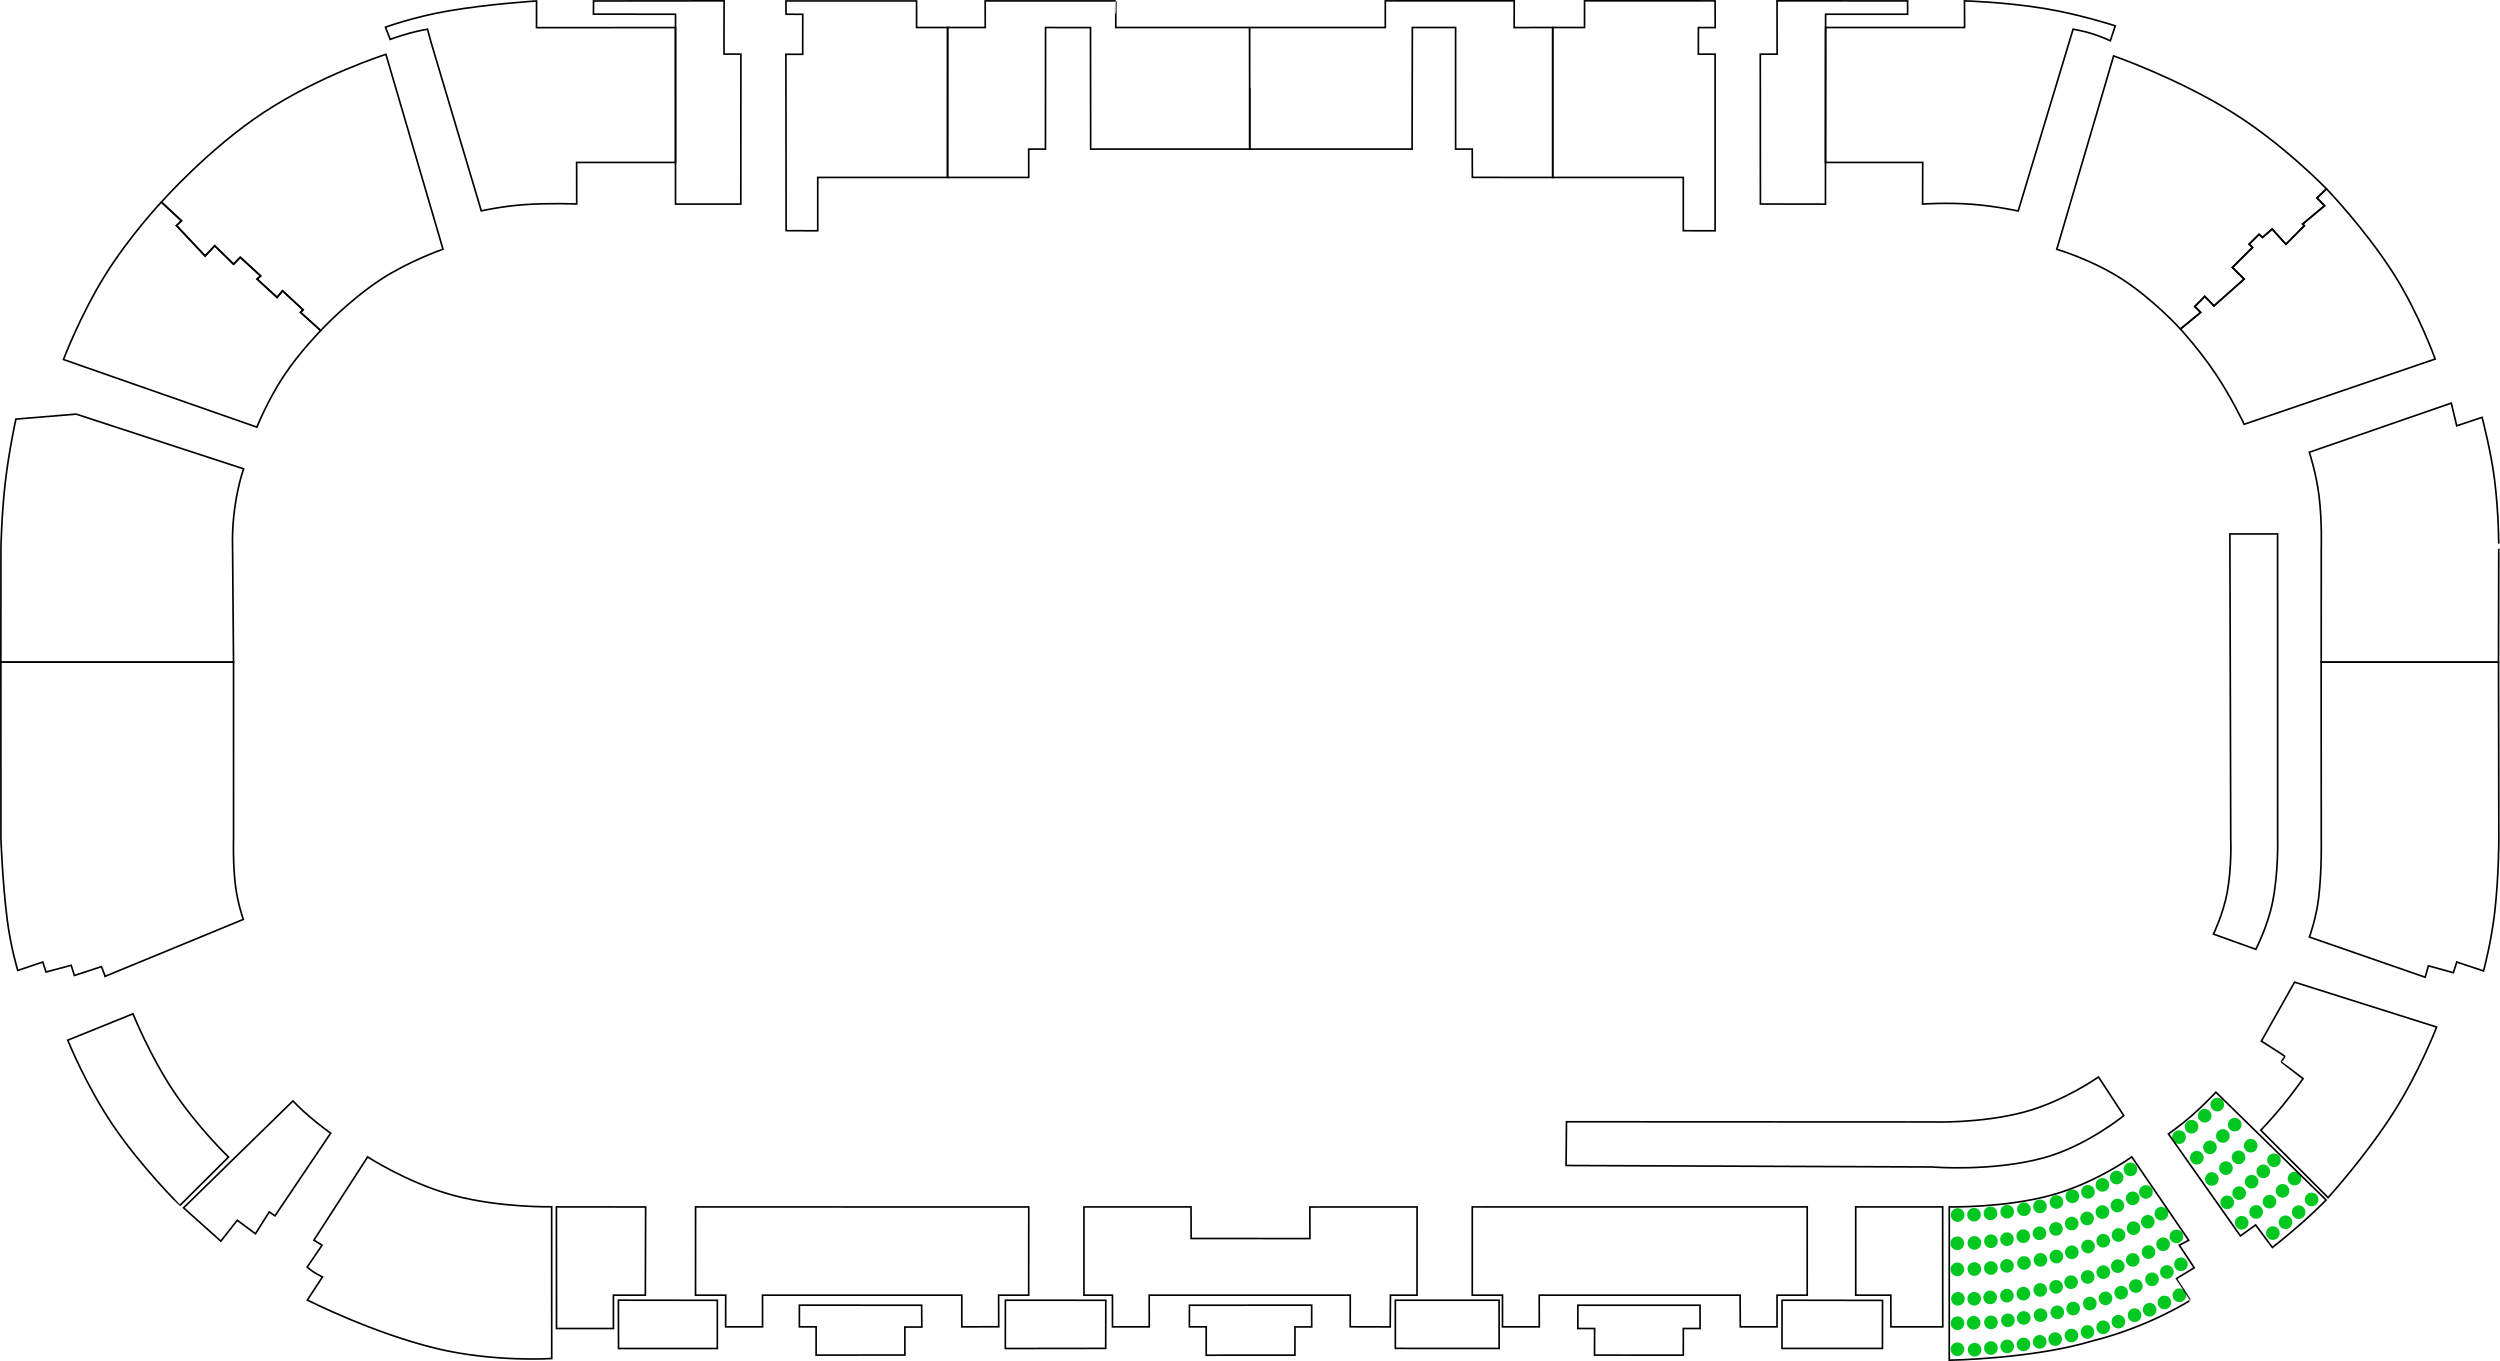 <svg version="1.1" id="svg1" viewBox="0 0 1506.79 820.321" xml:space="preserve" xmlns="http://www.w3.org/2000/svg"><g id="g1" transform="translate(-1.212 .885)"><g id="g2" transform="matrix(1.009 0 0 1.004 -11.402 -3.375)"><path id="Disabled" fill="none" stroke="#000" stroke-width="1" d="M947.99 702.15l.23-26.26 218.29.11s29.3 1.06 55.34-6c23.59-6.4 44.16-20.99 44.16-20.99l15.12 23.2s-22.63 18.56-48.25 25.45c-31.13 8.37-66.34 5.37-66.34 5.37zM1370 544.04c-2.83 14.31-10 28.34-10 28.34l-25.3-9.14s5.91-12.45 8.18-24.91c2.82-15.55 2.13-31.81 2.13-31.81l-.51-183.48 28.5-.03.02 183.46s.57 19.4-3.02 37.57z"/><path id="Normal 10" fill="none" stroke="#000" stroke-width="1" d="M1399.02 400l.06 106.14s.41 19.06-1.58 35.51c-1.49 12.4-5.51 23.35-5.51 23.35l69.17 24.13 1.91-6.85 14.93 4.13 2-6.41 16.02 5.36s4.58-17.1 6.68-35.36c2.44-21.2 2.45-43.99 2.45-43.99l-.19-106.01zm43.44 270c15.23-24.04 25.54-50.96 25.54-50.96l-84.86-26.95-19.84 35.39s13.68 8.72 13.95 9.05c.13.09-2.02 3.47-2.13 3.47.11 0 13.1 10 13.1 10s-5.87 8.4-12.6 16.66c-5.84 7.16-12.66 14.33-12.66 14.33l40.19 40.44s22.22-24.45 39.31-51.43z"/><path id="Normal 9" fill="none" stroke="#000" stroke-width="1" d="M1336 226.93c-9.5-14.26-21.04-26.93-21.04-26.93l12.07-10-3.48-3.54 5.94-6.05 5.52 5.67 18.03-16.08-7.05-6.98 12-12-1.98-1.96 5.91-5.92 2.07 1.87 5.75-5.01 8.24 9.12 10.98-11.14-1-1.01 13.1-10.98-4.53-4.67 5.67-5.48s22.78 23.71 40.02 50.83c15.08 23.74 24.91 51.34 24.91 51.34l-114.08 39.17s-7.5-15.92-17.05-30.25zm61.74 73.07c-1.64-13.34-5.79-26.03-5.79-26.03l84.8-29.5 3.25 13.62 15.15-5.06s5.27 20.19 7.39 36.97c2.77 21.96 2.56 41.92 2.56 41.91l-.14 68.09h-105.91l.03-67.98s.56-16.5-1.34-32.02z"/><path id="Normal 8" fill="none" stroke="#000" stroke-width="1" d="M1102.99 19l83.04-.01-.07-15.99s24.18.66 48.24 4.66c20.72 3.45 41.82 10.32 41.82 10.32l-2.94 8.97s-4.97-2.31-10.34-4.08c-5.16-1.7-11.89-2.87-11.89-2.87l-32.8 109.14s-14.03-3.04-28.05-4.07c-14.52-1.06-29.05-.1-29.05-.1l.06-24.97h-58.07zm243.05 51c-32.86-20.61-70.99-33.95-70.99-33.95l-33.95 116.09s20.68 6.06 38.9 17.86c18.71 12.12 34.98 30 34.98 30l12.06-10-3.51-3.53 5.95-6.05 5.53 5.69 18.01-16.11-7.01-6.96 12.01-12.01-2.01-1.98 5.91-5.91 2.07 1.88 5.75-5.02 8.24 9.11 11-11.13-1-1.01 6.98-5.87 6.1-5.1-4.53-4.65 5.66-5.53s-25.51-26.6-56.15-45.82z"/><path id="Normal 7" fill="none" stroke="#000" stroke-width="1" d="M940 18.98V109h78v31.99l19 .01V34.98l-10 .03.03-15.98h10.03L1037 3l-77.99-.01-.01 16zm124.06 105.98l38.86.07.08-106.02v-7.99l48.99-.01V3.02l-78-.04.06 32.02-10.06.01z"/><path id="Normal 6" fill="none" stroke="#000" stroke-width="1" d="M758.98 19l.02 73h97l.15-73h25.84l.01 72.98 9.92.02.09 16.96L940 109V18.98l-23.02.05.02-16.04L840 3v15.98z"/><path id="Normal 5" fill="none" stroke="#000" stroke-width="1" d="M578.55 19l-.04 90H627l-.02-17H637l.06-73 26.84.04.09 72.96h95.02s.06-73-.03-73h-79.97s-.06-16 0-16l-78.02.02.04 15.98z"/><path id="Normal 4" fill="none" stroke="#000" stroke-width="1" d="M416.01 19.01L416 125h39.01l.05-90.02-10.07-.04V19.08l.04-16.1-78 .08-.03 7.92 49.02.05zm66.08 121.94l18.88.08v-32.04l77.54.01.04-90-18.55.01V3.04h-78.01l.04 7.97 9.99.07-.04 24.01h-10.03z"/><path id="Normal 3" fill="none" stroke="#000" stroke-width="1" d="M239.38 170.65c-19.46 13.01-35.32 30.28-35.32 30.28L192.03 190l1.53-1.52-12.31-11.41-3.25 3.95L166.09 170l2.1-1.9-12.14-11.17-4.02 4.14L140.76 150l-5.75 6.15-17.09-18.27 2.99-2.85-12.01-11.24s28.14-32 61.1-53.79c34.09-22.54 73.03-34.9 73.03-34.9l34.1 116.98s-20.86 7.28-37.75 18.57zm17.94-148.3c-5.87 1.62-11.73 3.76-11.73 3.76l-2.84-7.31S259.1 12.74 280 9.09c24-4.19 52.99-6.03 52.99-6.03v16.02l83.01-.06.04 80.98h-59.1l.05 24.94s-16.46-.68-31.45.4c-13.42.98-25.54 3.73-25.54 3.73L270 27.94 267.87 20s-5.32.92-10.55 2.35z"/><path id="Normal 2" fill="none" stroke="#000" stroke-width="1" d="M13 400h138.99s-.07-3.05-.56-68.16c-.86-27.4 6.59-47.9 6.59-47.9L57.99 251.08l-35.99 3s-4.11 18.66-6.33 37.86c-2.24 19.36-2.6 39.27-2.6 39.27zm168.88-171.65c-9.5 14.42-15.93 30.55-15.93 30.55L50.39 218.3s10.38-27.16 24.69-50.27c14.94-24.13 33.83-44.24 33.83-44.24l12 11.24-3 2.87 17.12 18.27 5.75-6.17 11.24 11.09 4.02-4.15 12.14 11.18-2.11 1.88 11.95 11.02 3.26-3.96 12.26 11.41-1.53 1.53 12.07 10.95s-12.63 12.85-22.2 27.4z"/><path id="Normal 1" fill="none" stroke="#000" stroke-width="1" d="M116.03 657.34c14.59 21.99 32.97 39.73 32.97 39.73l-29 29.03S97.2 703.46 80 678c-16.28-24.1-27.02-51.09-27.02-51.09l38.95-15.82s10.17 25.28 24.1 46.25zm37.07-123.58c1.34 11.08 4.75 20.64 4.75 20.64l-82.57 34.19s-.06-.54-2.17-5.83c-16.17 5.36-.26.03-16.17 5.33-1.81-5.72-1.93-6.12-1.93-6.12L40 585.99 38.07 580l-14.96 5.06s-4.18-13.78-6.31-30.53c-2.8-22.05-3.75-48.55-3.75-48.55L13.01 400H152l.01 106.01s-.47 14.79 1.09 27.75z"/><path id="VIP-Disabled" fill="none" stroke="#000" stroke-width="1" d="M381.89 783l59.1.08v28.93h-59.02zm231.17.02l59.98.04-.06 28.87-59.96.08zm232.93.02l61.97-.03.03 28.96-62-.03zm231-.02l60.01.11-.04 28.84h-60z"/><path id="L-VIP" fill="none" stroke="#000" stroke-width="1" d="M273.56 812.08c34.29 8.24 68.5 5.94 68.5 5.94l-.04-91.08s-31.14.63-58.94-6.94c-27.15-7.4-50.98-23.01-50.98-23.01L200 746.96l4.88 3.04-8.89 13.12s1.95 1.74 4.01 3.08c2.46 1.6 5.12 2.84 5.12 2.84l-9.04 13.88s39.02 19.91 77.48 29.16zm-75.86-139c5.29 4.55 12.3 9.69 12.3 9.69l-33.25 49.62-3.41-2.39-8.24 13.13-10.87-8.12-9.82 12.57-22.26-20.03 65.33-64.16s4.28 4.59 10.22 9.69z"/><path id="VVIP" fill="none" stroke="#000" stroke-width="1" d="M490 785.98l73.04.06.1 13.07h-10.13l.01 16.8-53.02.07v-16.97h-10zm232.99.05l73.01-.04.04 13.05-9.99-.02L786 816l-52.98.03v-17.04l-10.05-.01zm232.04-.01h72.96l.03 13.98h-10l-.02 16-53.02-.02.04-15.98h-10.01z"/><path id="VIP" fill="none" stroke="#000" stroke-width="1" d="M344.93 800h33.99v-20h19.07l.17-52.96-53.29-.06zM428 727l-.03 53h18.02l-.03 19.01h22.05l-.03-19.01h119.04v19l22.04-.04-.04-18.96h17.94l.06-52.95zm232 .02V780h17.01l.03 19H699l-.03-19h120.1l-.03 18.97 23.9.06.14-19.03h15.87l.03-52.97-64.06.03.06 18.94-70.95-.03-.09-18.97zm231.95 0l-.01 52.98H910v19h21.98l-.04-19h120l.11 19.01 21.94-.03.02-18.98h18l.01-53.01zm229.04-.01l.02 52.99h20.95l.07 19.01h30.96l-.06-72.02z"/><g id="R-VIP-G" transform="matrix(.991 0 0 .996 11.039 2.062)"><circle id="R-VIP-S" cx="1181.466" cy="732.747" r="4.115" fill="#00c820" fill-opacity="1"/><circle id="R-VIP-S-6" cx="1191.349" cy="732.541" r="4.115" fill="#00c820" fill-opacity="1"/><circle id="R-VIP-S-8" cx="1201.263" cy="731.732" r="4.115" fill="#00c820" fill-opacity="1"/><circle id="R-VIP-S-80" cx="1211.34" cy="730.742" r="4.115" fill="#00c820" fill-opacity="1"/><circle id="R-VIP-S-9" cx="1221.421" cy="729.254" r="4.115" fill="#00c820" fill-opacity="1"/><circle id="R-VIP-S-4" cx="1231.091" cy="727.541" r="4.115" fill="#00c820" fill-opacity="1"/><circle id="R-VIP-S-94" cx="1241.062" cy="724.914" r="4.115" fill="#00c820" fill-opacity="1"/><circle id="R-VIP-S-2" cx="1250.642" cy="721.478" r="4.115" fill="#00c820" fill-opacity="1"/><circle id="R-VIP-S-86" cx="1260.01" cy="718.766" r="4.115" fill="#00c820" fill-opacity="1"/><circle id="R-VIP-S-26" cx="1268.742" cy="714.574" r="4.115" fill="#00c820" fill-opacity="1"/><circle id="R-VIP-S-66" cx="1277.306" cy="710.139" r="4.115" fill="#00c820" fill-opacity="1"/><circle id="R-VIP-S-1" cx="1285.627" cy="705.225" r="4.115" fill="#00c820" fill-opacity="1"/><circle id="R-VIP-S-47" cx="1314.938" cy="685.785" r="4.115" fill="#00c820" fill-opacity="1"/><circle id="R-VIP-S-21" cx="1322.469" cy="679.521" r="4.115" fill="#00c820" fill-opacity="1"/><circle id="R-VIP-S-15" cx="1330.398" cy="672.885" r="4.115" fill="#00c820" fill-opacity="1"/><circle id="R-VIP-S-68" cx="1337.962" cy="666.182" r="4.115" fill="#00c820" fill-opacity="1"/><circle id="R-VIP-S-3" cx="1348.484" cy="678.273" r="4.115" fill="#00c820" fill-opacity="1"/><circle id="R-VIP-S-0" cx="1341.34" cy="685.091" r="4.115" fill="#00c820" fill-opacity="1"/><circle id="R-VIP-S-5" cx="1333.555" cy="691.952" r="4.115" fill="#00c820" fill-opacity="1"/><circle id="R-VIP-S-52" cx="1325.651" cy="698.206" r="4.115" fill="#00c820" fill-opacity="1"/><circle id="R-VIP-S-521" cx="1294.957" cy="718.842" r="4.115" fill="#00c820" fill-opacity="1"/><circle id="R-VIP-S-160" cx="1334.689" cy="711.019" r="4.115" fill="#00c820" fill-opacity="1"/><circle id="R-VIP-S-528" cx="1343.158" cy="704.488" r="4.115" fill="#00c820" fill-opacity="1"/><circle id="R-VIP-S-037" cx="1350.804" cy="697.99" r="4.115" fill="#00c820" fill-opacity="1"/><circle id="R-VIP-S-07" cx="1358.115" cy="690.957" r="4.115" fill="#00c820" fill-opacity="1"/><circle id="R-VIP-S-942" cx="1372.153" cy="699.742" r="4.115" fill="#00c820" fill-opacity="1"/><circle id="R-VIP-S-19" cx="1365.704" cy="706.421" r="4.115" fill="#00c820" fill-opacity="1"/><circle id="R-VIP-S-976" cx="1358.68" cy="712.656" r="4.115" fill="#00c820" fill-opacity="1"/><circle id="R-VIP-S-96" cx="1351.168" cy="719.55" r="4.115" fill="#00c820" fill-opacity="1"/><circle id="R-VIP-S-00" cx="1343.967" cy="725.115" r="4.115" fill="#00c820" fill-opacity="1"/><circle id="R-VIP-S-746" cx="1313.349" cy="745.636" r="4.115" fill="#00c820" fill-opacity="1"/><circle id="R-VIP-S-54" cx="1305.306" cy="750.359" r="4.115" fill="#00c820" fill-opacity="1"/><circle id="R-VIP-S-90" cx="1296.512" cy="755.082" r="4.115" fill="#00c820" fill-opacity="1"/><circle id="R-VIP-S-35" cx="1287.043" cy="759.794" r="4.115" fill="#00c820" fill-opacity="1"/><circle id="R-VIP-S-351" cx="1278.024" cy="763.56" r="4.115" fill="#00c820" fill-opacity="1"/><circle id="R-VIP-S-009" cx="1269.277" cy="767.168" r="4.115" fill="#00c820" fill-opacity="1"/><circle id="R-VIP-S-11" cx="1259.866" cy="770.082" r="4.115" fill="#00c820" fill-opacity="1"/><circle id="R-VIP-S-79" cx="1249.842" cy="773.22" r="4.115" fill="#00c820" fill-opacity="1"/><circle id="R-VIP-S-972" cx="1240.842" cy="776.029" r="4.115" fill="#00c820" fill-opacity="1"/><circle id="R-VIP-S-729" cx="1231.268" cy="777.88" r="4.115" fill="#00c820" fill-opacity="1"/><circle id="R-VIP-S-37" cx="1221.1" cy="780.125" r="4.115" fill="#00c820" fill-opacity="1"/><circle id="R-VIP-S-23" cx="1211.163" cy="781.359" r="4.115" fill="#00c820" fill-opacity="1"/><circle id="R-VIP-S-32" cx="1201.067" cy="782.402" r="4.115" fill="#00c820" fill-opacity="1"/><circle id="R-VIP-S-979" cx="1191.45" cy="783.211" r="4.115" fill="#00c820" fill-opacity="1"/><circle id="R-VIP-S-24" cx="1181.641" cy="783.254" r="4.115" fill="#00c820" fill-opacity="1"/><circle id="R-VIP-S-211" cx="1181.392" cy="797.967" r="4.115" fill="#00c820" fill-opacity="1"/><circle id="R-VIP-S-967" cx="1191.115" cy="797.689" r="4.115" fill="#00c820" fill-opacity="1"/><circle id="R-VIP-S-61" cx="1201.56" cy="797.445" r="4.115" fill="#00c820" fill-opacity="1"/><circle id="R-VIP-S-838" cx="1211.761" cy="796.211" r="4.115" fill="#00c820" fill-opacity="1"/><circle id="R-VIP-S-57" cx="1221.335" cy="794.775" r="4.115" fill="#00c820" fill-opacity="1"/><circle id="R-VIP-S-408" cx="1231.445" cy="793.072" r="4.115" fill="#00c820" fill-opacity="1"/><circle id="R-VIP-S-229" cx="1241.541" cy="791.402" r="4.115" fill="#00c820" fill-opacity="1"/><circle id="R-VIP-S-13" cx="1251.115" cy="789.115" r="4.115" fill="#00c820" fill-opacity="1"/><circle id="R-VIP-S-85" cx="1261.148" cy="786.115" r="4.115" fill="#00c820" fill-opacity="1"/><circle id="R-VIP-S-007" cx="1270.603" cy="782.967" r="4.115" fill="#00c820" fill-opacity="1"/><circle id="R-VIP-S-554" cx="1280.048" cy="779.531" r="4.115" fill="#00c820" fill-opacity="1"/><circle id="R-VIP-S-51" cx="1288.881" cy="775.541" r="4.115" fill="#00c820" fill-opacity="1"/><circle id="R-VIP-S-110" cx="1298.637" cy="771.498" r="4.115" fill="#00c820" fill-opacity="1"/><circle id="R-VIP-S-93" cx="1307.603" cy="767.062" r="4.115" fill="#00c820" fill-opacity="1"/><circle id="R-VIP-S-12" cx="1316.039" cy="762.435" r="4.115" fill="#00c820" fill-opacity="1"/><circle id="R-VIP-S-599" cx="1352.68" cy="737.402" r="4.115" fill="#00c820" fill-opacity="1"/><circle id="R-VIP-S-76" cx="1361.402" cy="730.871" r="4.115" fill="#00c820" fill-opacity="1"/><circle id="R-VIP-S-39" cx="1369.445" cy="724.679" r="4.115" fill="#00c820" fill-opacity="1"/><circle id="R-VIP-S-790" cx="1377.306" cy="718.158" r="4.115" fill="#00c820" fill-opacity="1"/><circle id="R-VIP-S-05" cx="1384.55" cy="710.775" r="4.115" fill="#00c820" fill-opacity="1"/><circle id="R-VIP-S-69" cx="1394.828" cy="723.349" r="4.115" fill="#00c820" fill-opacity="1"/><circle id="R-VIP-S-578" cx="1387.019" cy="731.019" r="4.115" fill="#00c820" fill-opacity="1"/><circle id="R-VIP-S-17" cx="1379.115" cy="737.115" r="4.115" fill="#00c820" fill-opacity="1"/><circle id="R-VIP-S-45" cx="1371.498" cy="743.636" r="4.115" fill="#00c820" fill-opacity="1"/><circle id="R-VIP-S-866" cx="1315.115" cy="781.115" r="4.115" fill="#00c820" fill-opacity="1"/><circle id="R-VIP-S-794" cx="1306.115" cy="785.445" r="4.115" fill="#00c820" fill-opacity="1"/><circle id="R-VIP-S-88" cx="1297.211" cy="789.828" r="4.115" fill="#00c820" fill-opacity="1"/><circle id="R-VIP-S-92" cx="1288.115" cy="793.115" r="4.115" fill="#00c820" fill-opacity="1"/><circle id="R-VIP-S-46" cx="1278.349" cy="797.019" r="4.115" fill="#00c820" fill-opacity="1"/><circle id="R-VIP-S-964" cx="1269.211" cy="800.402" r="4.115" fill="#00c820" fill-opacity="1"/><circle id="R-VIP-S-024" cx="1259.732" cy="803.211" r="4.115" fill="#00c820" fill-opacity="1"/><circle id="R-VIP-S-91" cx="1250.062" cy="805.392" r="4.115" fill="#00c820" fill-opacity="1"/><circle id="R-VIP-S-930" cx="1240.254" cy="807.541" r="4.115" fill="#00c820" fill-opacity="1"/><circle id="R-VIP-S-01" cx="1230.924" cy="809.158" r="4.115" fill="#00c820" fill-opacity="1"/><circle id="R-VIP-S-023" cx="1221.168" cy="810.732" r="4.115" fill="#00c820" fill-opacity="1"/><circle id="R-VIP-S-944" cx="1211.349" cy="811.924" r="4.115" fill="#00c820" fill-opacity="1"/><circle id="R-VIP-S-48" cx="1201.507" cy="812.914" r="4.115" fill="#00c820" fill-opacity="1"/><circle id="R-VIP-S-634" cx="1191.68" cy="813.924" r="4.115" fill="#00c820" fill-opacity="1"/><circle id="R-VIP-S-212" cx="1181.349" cy="813.636" r="4.115" fill="#00c820" fill-opacity="1"/><circle id="R-VIP-S-16" cx="1286.986" cy="722.689" r="4.115" fill="#00c820" fill-opacity="1"/><circle id="R-VIP-S-83" cx="1277.785" cy="727.019" r="4.115" fill="#00c820" fill-opacity="1"/><circle id="R-VIP-S-55" cx="1268.732" cy="730.967" r="4.115" fill="#00c820" fill-opacity="1"/><circle id="R-VIP-S-84" cx="1259.484" cy="734.818" r="4.115" fill="#00c820" fill-opacity="1"/><circle id="R-VIP-S-33" cx="1250.22" cy="737.88" r="4.115" fill="#00c820" fill-opacity="1"/><circle id="R-VIP-S-59" cx="1240.742" cy="741.125" r="4.115" fill="#00c820" fill-opacity="1"/><circle id="R-VIP-S-56" cx="1230.804" cy="743.742" r="4.115" fill="#00c820" fill-opacity="1"/><circle id="R-VIP-S-22" cx="1221.024" cy="745.498" r="4.115" fill="#00c820" fill-opacity="1"/><circle id="R-VIP-S-269" cx="1211.211" cy="747.306" r="4.115" fill="#00c820" fill-opacity="1"/><circle id="R-VIP-S-7" cx="1201.55" cy="748.541" r="4.115" fill="#00c820" fill-opacity="1"/><circle id="R-VIP-S-36" cx="1191.584" cy="749.55" r="4.115" fill="#00c820" fill-opacity="1"/><circle id="R-VIP-S-471" cx="1181.254" cy="749.785" r="4.115" fill="#00c820" fill-opacity="1"/><circle id="R-VIP-S-72" cx="1181.297" cy="765.498" r="4.115" fill="#00c820" fill-opacity="1"/><circle id="R-VIP-S-50" cx="1191.541" cy="765.297" r="4.115" fill="#00c820" fill-opacity="1"/><circle id="R-VIP-S-97" cx="1201.498" cy="764.689" r="4.115" fill="#00c820" fill-opacity="1"/><circle id="R-VIP-S-74" cx="1211.211" cy="763.392" r="4.115" fill="#00c820" fill-opacity="1"/><circle id="R-VIP-S-40" cx="1221.503" cy="761.636" r="4.115" fill="#00c820" fill-opacity="1"/><circle id="R-VIP-S-158" cx="1231.421" cy="759.775" r="4.115" fill="#00c820" fill-opacity="1"/><circle id="R-VIP-S-680" cx="1241.005" cy="757.775" r="4.115" fill="#00c820" fill-opacity="1"/><circle id="R-VIP-S-228" cx="1250.287" cy="755.201" r="4.115" fill="#00c820" fill-opacity="1"/><circle id="R-VIP-S-67" cx="1260.091" cy="751.713" r="4.115" fill="#00c820" fill-opacity="1"/><circle id="R-VIP-S-03" cx="1269.23" cy="748.244" r="4.115" fill="#00c820" fill-opacity="1"/><circle id="R-VIP-S-63" cx="1278.436" cy="744.794" r="4.115" fill="#00c820" fill-opacity="1"/><circle id="R-VIP-S-02" cx="1287.498" cy="740.679" r="4.115" fill="#00c820" fill-opacity="1"/><circle id="R-VIP-S-030" cx="1296.101" cy="736.818" r="4.115" fill="#00c820" fill-opacity="1"/><circle id="R-VIP-S-09" cx="1304.263" cy="731.957" r="4.115" fill="#00c820" fill-opacity="1"/><path id="R-VIP" fill="none" stroke="#000" stroke-width="1" d="M1237.84 720c-27.79 7.65-60.86 7.01-60.86 7.01l-.03 92.04s49.84-.79 85.52-11.57c34.09-8.54 58.7-24.52 58.69-24.52-.03 0-8.38-12.96-8.38-12.96l10.52-6.45-8.92-13.55 5.62-2.97-34.01-50.03s-21.46 15.65-48.15 23zm70.06-36.81s7.19-5.01 13.96-10.99c7.39-6.51 14.4-14.04 14.4-14.04l65.85 64.72s-7 7.13-14.51 13.79c-8.49 7.53-17.6 14.7-17.6 14.7l-10-13.52-9.1 6.58z" transform="matrix(1.009 0 0 1.004 -11.14 -2.07)"/></g></g></g></svg>